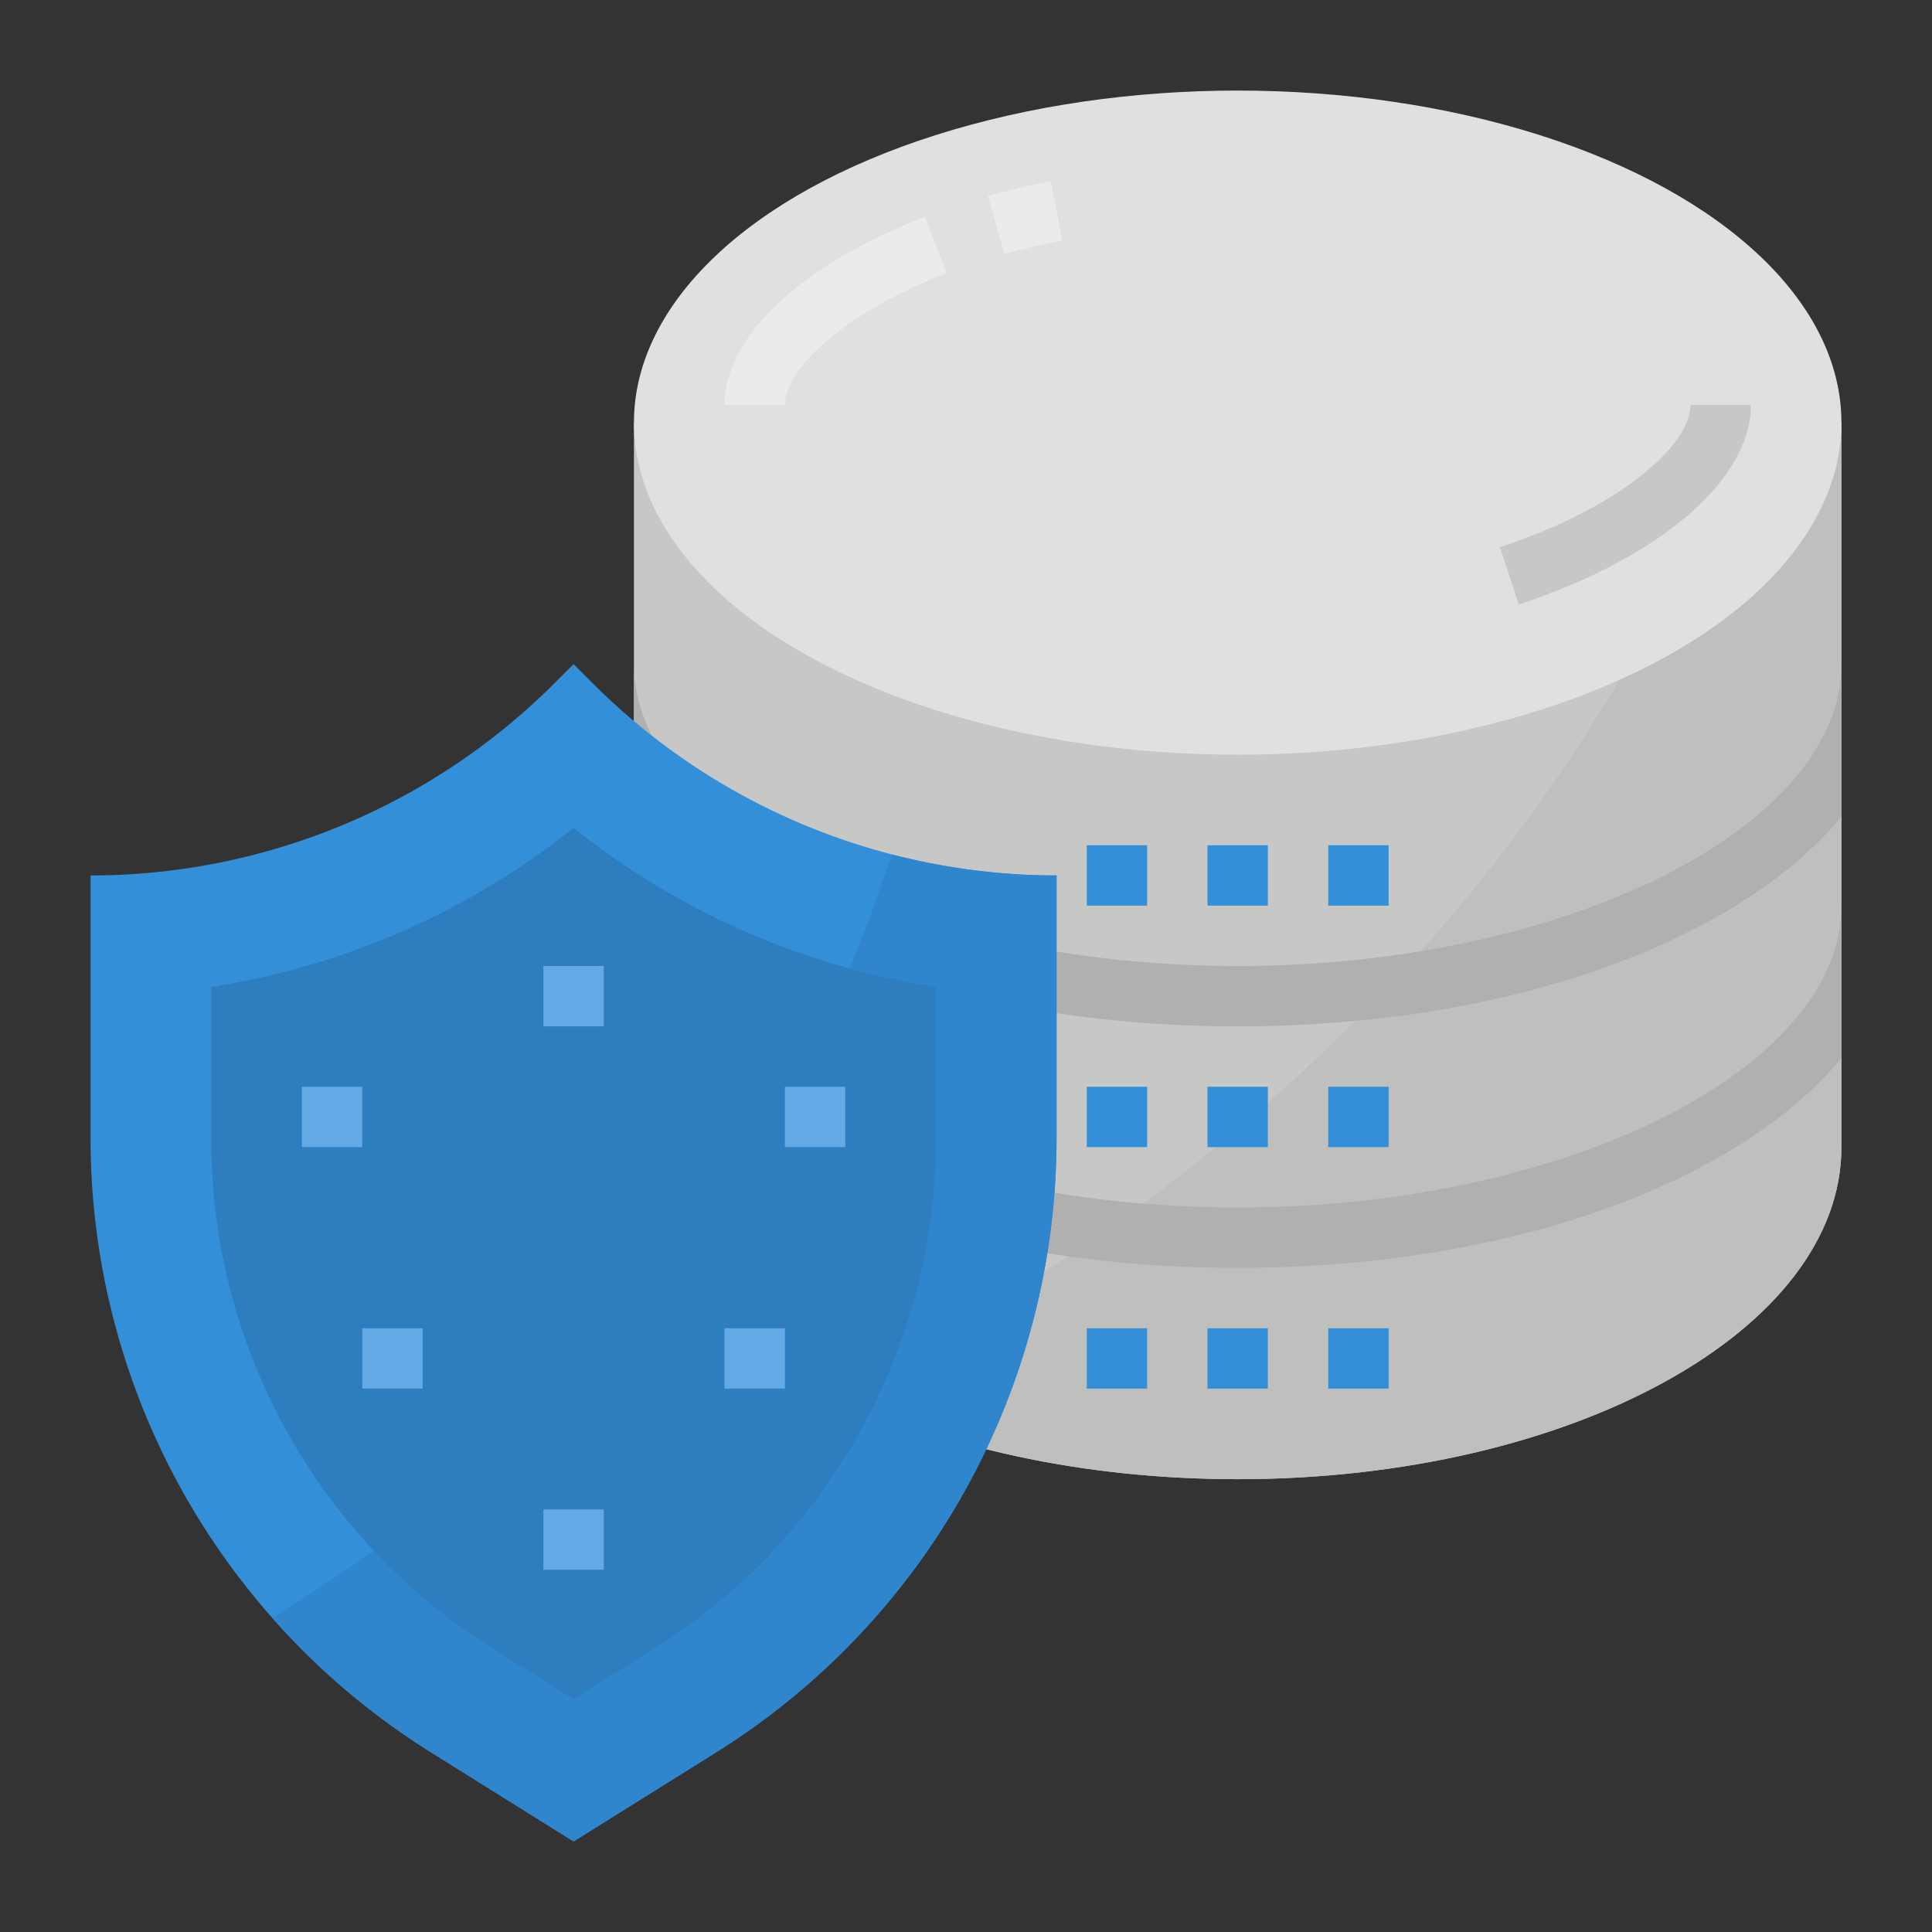 <svg height="512" viewBox="0 0 512 512" width="512" xmlns="http://www.w3.org/2000/svg"><rect x="0" y="0" width="512" height="512" fill="#333333" stroke="none"/><path d="m488 112v192c0 48.6-71.63 88-160 88-41.53 0-79.36-8.7-107.8-22.87-32.08-15.98-52.2-38.9-52.2-64.13v-193z" fill="#c7c7c5"/><path d="m488 112v192c0 48.6-71.63 88-160 88-41.53 0-79.36-8.7-107.8-22.87 92.65-45.76 189.56-124.02 242.42-257.13z" fill="#bfbfbd"/><ellipse cx="328" cy="112" fill="#e0e0de" rx="160" ry="88"/><path d="m402.5 160.207-5-15.195c32.8-10.8 50.5-27.469 50.5-37.664h16c0 19.808-24.141 40.558-61.5 52.859z" fill="#c7c7c5"/><path d="m266.164 67.352-4.328-15.407c5.367-1.5 10.961-2.832 16.625-3.945l3.078 15.7c-5.239 1.034-10.422 2.261-15.375 3.652z" fill="#ebebe9"/><path d="m208 107.348h-16c0-18.157 20.359-37.27 53.125-49.875l5.75 14.929c-28.148 10.832-42.875 25.778-42.875 34.946z" fill="#ebebe9"/><g fill="#348fd9"><path d="m320 224h16v16h-16z"/><path d="m352 224h16v16h-16z"/><path d="m288 224h16v16h-16z"/><path d="m320 288h16v16h-16z"/><path d="m352 288h16v16h-16z"/><path d="m288 288h16v16h-16z"/><path d="m320 352h16v16h-16z"/><path d="m352 352h16v16h-16z"/><path d="m288 352h16v16h-16z"/></g><path d="m328 272c72.017 0 132.485-22.5 160-55.557v-40.443c0 43.363-73.273 80-160 80s-160-36.637-160-80v40.443c27.515 33.057 87.983 55.557 160 55.557z" fill="#b0b0ae"/><path d="m328 336c72.017 0 132.485-22.5 160-55.557v-40.443c0 43.363-73.273 80-160 80s-160-36.637-160-80v40.443c27.515 33.057 87.983 55.557 160 55.557z" fill="#b0b0ae"/><path d="m280 232v69.58a192.006 192.006 0 0 1 -90.24 162.82l-37.76 23.6-37.76-23.6a191.9 191.9 0 0 1 -90.24-162.82v-69.58a173.8 173.8 0 0 0 122.91-50.91l5.09-5.09 5.09 5.09a173.86 173.86 0 0 0 122.91 50.91z" fill="#348fd9"/><path d="m280 232v69.58a192.006 192.006 0 0 1 -90.24 162.82l-37.76 23.6-37.76-23.6a192.209 192.209 0 0 1 -42.07-35.61c78.07-49.25 129.85-99.88 164.19-202.36a173.586 173.586 0 0 0 43.64 5.57z" fill="#3086cd"/><path d="m131.2 437.262a159.073 159.073 0 0 1 -75.2-135.676v-40.043a203.708 203.708 0 0 0 96-42.143 203.668 203.668 0 0 0 96 42.148v40.043a159.073 159.073 0 0 1 -75.2 135.676l-20.8 13z" fill="#2d7dbf"/><path d="m144 256h16v16h-16z" fill="#62a9e6"/><path d="m144 400h16v16h-16z" fill="#62a9e6"/><path d="m96 352h16v16h-16z" fill="#62a9e6"/><path d="m80 288h16v16h-16z" fill="#62a9e6"/><path d="m192 352h16v16h-16z" fill="#62a9e6"/><path d="m208 288h16v16h-16z" fill="#62a9e6"/></svg>